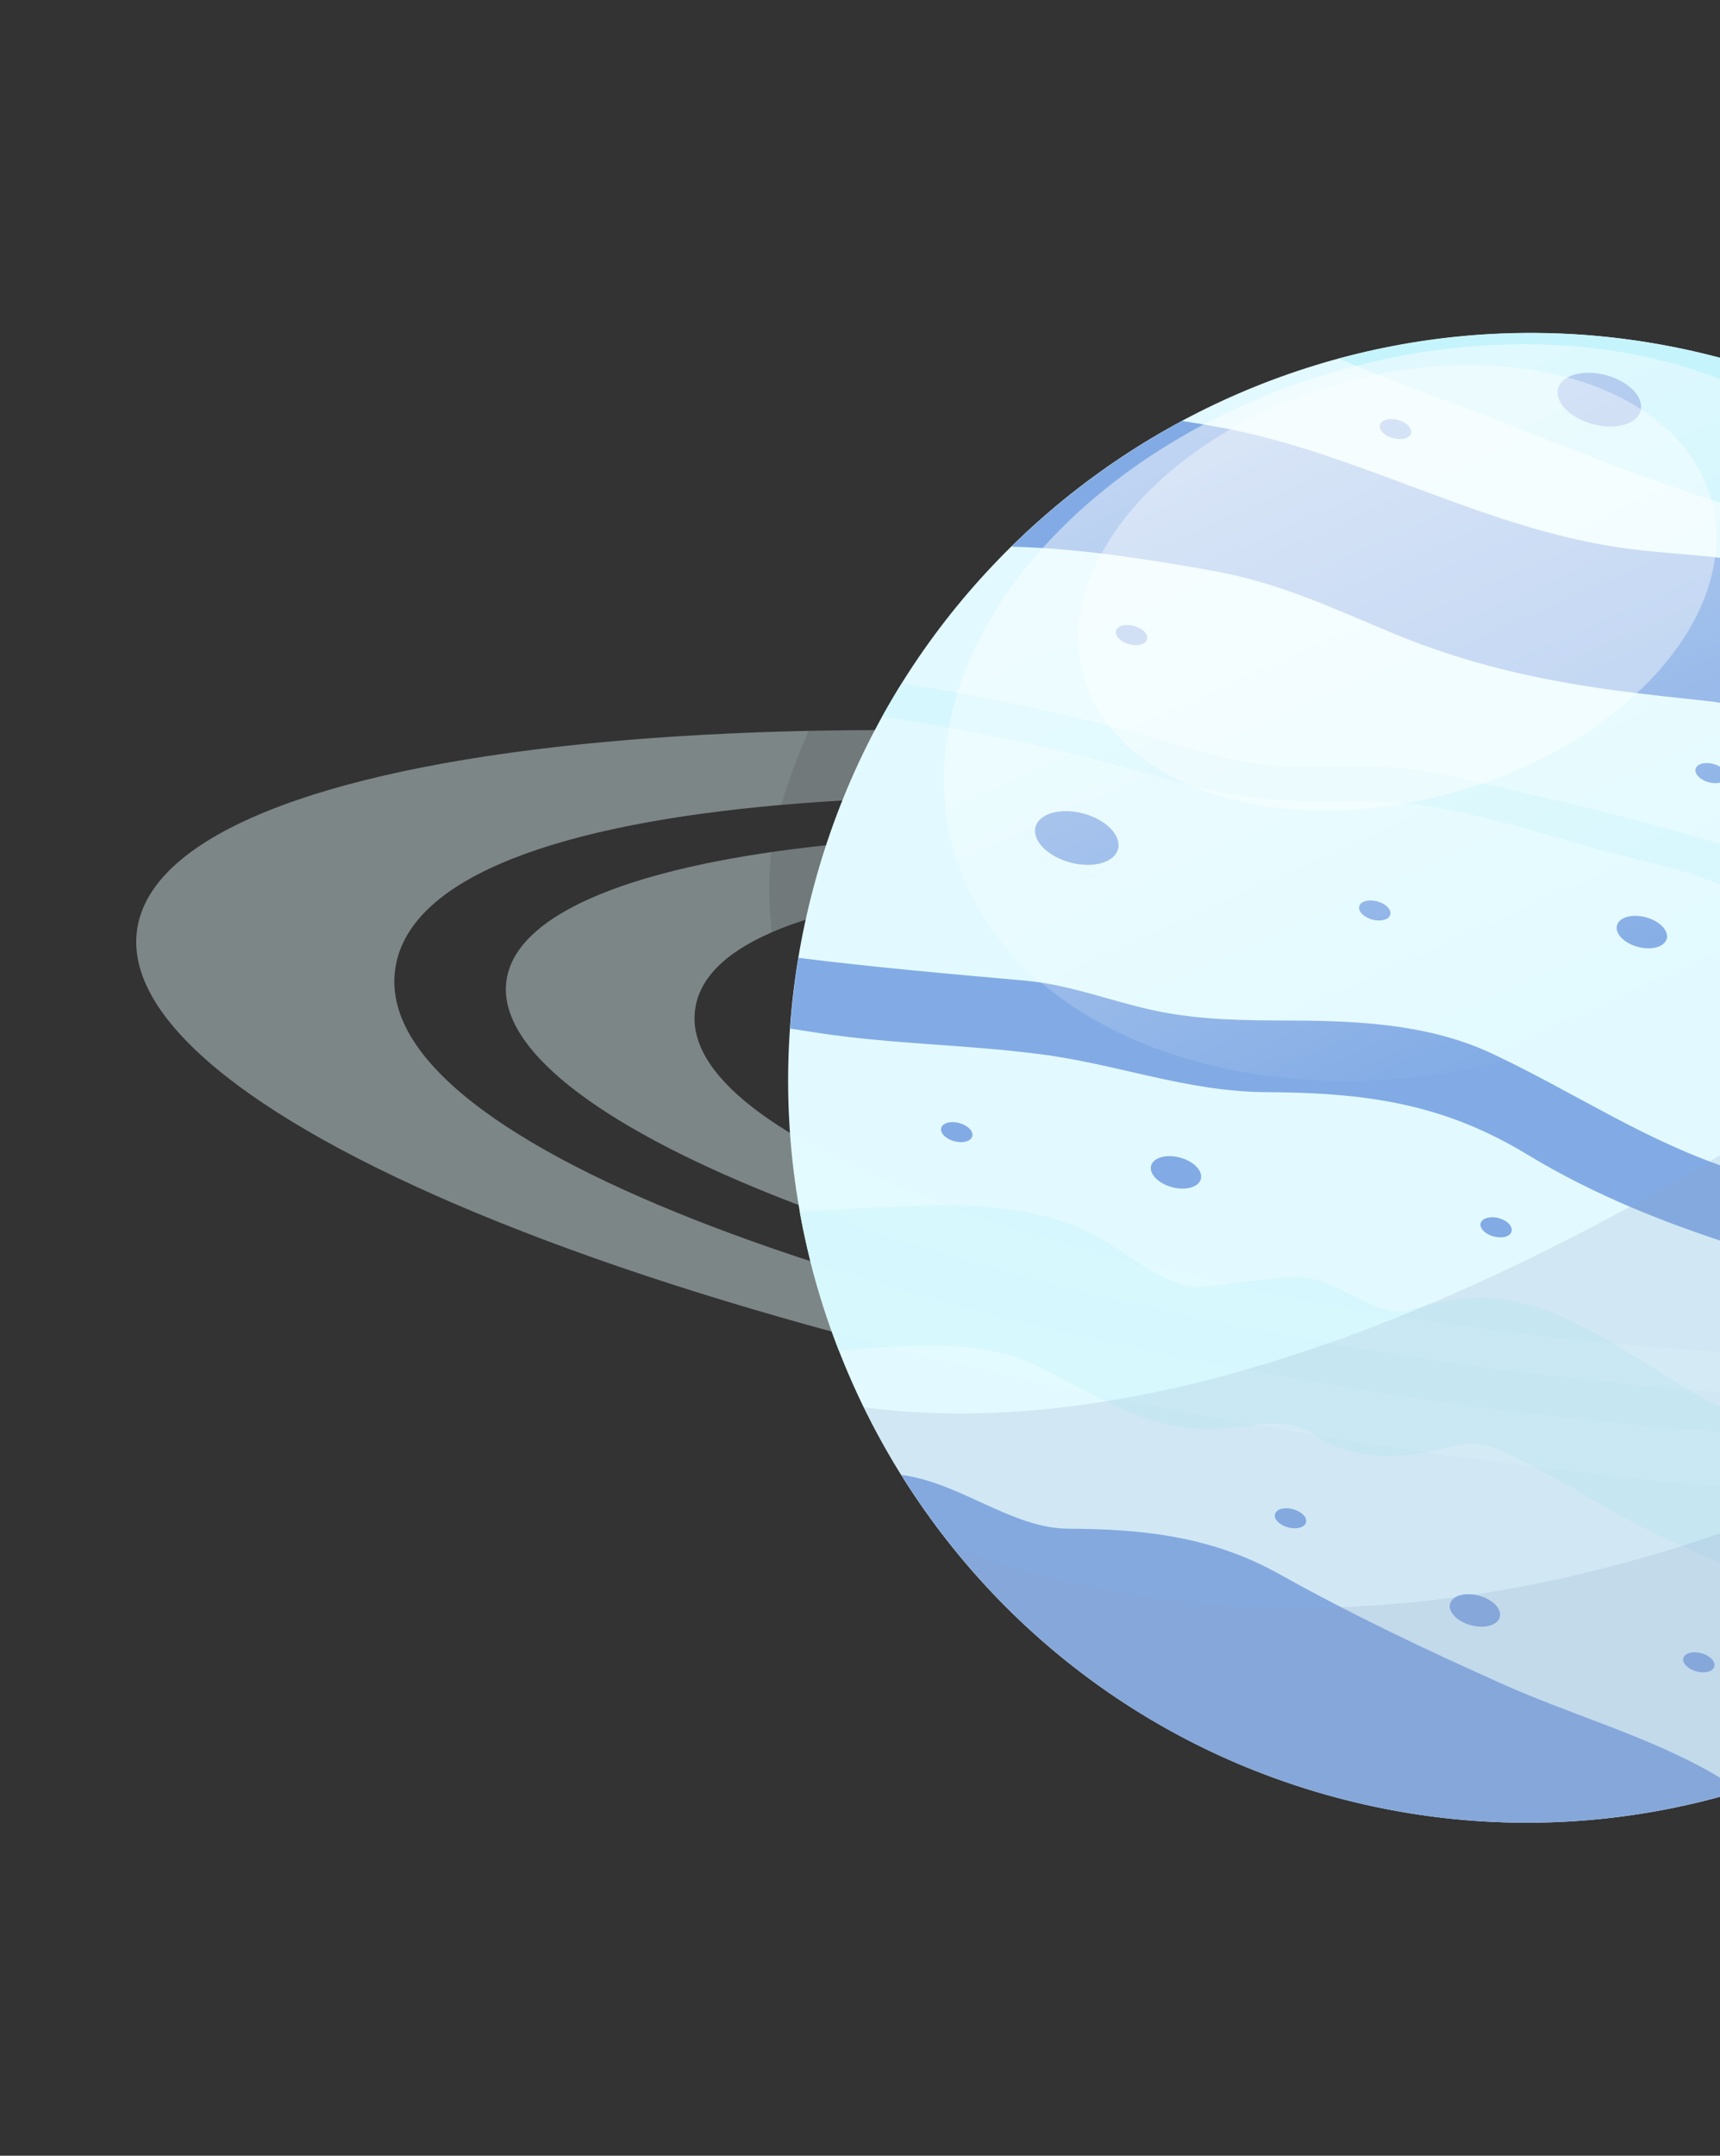 <svg width="285" height="357" viewBox="0 0 285 357" fill="none" xmlns="http://www.w3.org/2000/svg">
<rect x="0" y="0" width="285" height="357" fill="#333333" stroke="none"/>
<g clip-path="url(#clip0_82_3165)">
<path opacity="0.35" d="M259.635 129.17C133.876 111.759 27.828 122.745 22.759 153.688C17.72 184.615 115.566 223.828 241.332 241.216C367.114 258.633 473.162 247.648 478.208 216.698C483.27 185.777 385.395 146.581 259.635 129.17ZM240.708 232.427C152.076 220.149 60.558 190.665 65.533 160.163C70.531 129.667 167.398 126.244 256.031 138.521C344.663 150.799 436.181 180.283 431.206 210.785C426.232 241.287 329.341 244.704 240.708 232.427ZM257.192 144.212C165.214 131.48 87.668 139.516 83.97 162.155C80.278 184.772 151.843 213.455 243.804 226.157C335.782 238.889 413.351 230.86 417.043 208.243C420.712 185.62 349.141 156.96 257.192 144.212ZM243.326 219.741C178.514 210.775 111.586 189.207 115.221 166.894C118.872 144.61 189.714 142.098 254.526 151.063C319.338 160.029 386.266 181.598 382.631 203.911C379.003 226.201 308.161 228.712 243.326 219.741Z" fill="#E6FBFF"/>
<path d="M371.757 210.233C354.12 276.055 286.793 315.201 221.37 297.671C155.948 280.141 117.214 212.577 134.851 146.754C152.488 80.932 219.815 41.786 285.237 59.316C350.66 76.846 389.394 144.41 371.757 210.233Z" fill="#E2FAFF"/>
<path d="M211.928 260.653C200.842 254.464 189.482 253.214 176.996 253.16C167.658 253.114 159.143 245.527 149.352 244.254C165.198 269.674 190.254 289.333 221.37 297.671C244.241 303.799 267.335 302.986 288.473 296.54C287.154 295.72 285.813 294.894 284.426 294.056C273.675 287.711 260.584 284.081 249.18 278.986C236.533 273.338 224.012 267.403 211.928 260.653Z" fill="#82ABE5"/>
<path d="M323.671 212.284C318.567 208.828 314 204.73 308.72 201.473C302.479 197.615 294.518 196.071 287.617 193.853C272.949 189.186 261.058 180.989 247.355 174.542C236.933 169.612 225.217 169.052 213.875 169.01C206.339 168.98 199.043 168.966 191.597 167.413C184.197 165.872 177.495 163.094 169.868 162.401C157.275 161.287 144.826 160.186 132.304 158.624C131.649 162.526 131.212 166.438 130.923 170.34C132.59 170.59 134.25 170.863 135.894 171.107C148.004 172.927 160.215 173.005 172.318 174.578C185.324 176.245 196.532 180.796 209.916 180.87C226.15 180.97 238.978 182.663 253.009 191.164C264.352 198.035 276.017 202.61 288.637 206.63C295.948 208.957 302.589 211.326 308.888 215.79C313.933 219.377 318.491 223.325 323.894 226.394C333.976 232.141 347.025 230.823 358.126 230.58C360.215 230.526 362.245 230.603 364.228 230.766C365.997 226.99 367.585 223.068 368.98 219.045C353.305 218.136 337.43 221.62 323.671 212.284Z" fill="#82ABE5"/>
<path d="M321.431 248.161C308.994 241.365 294.994 238.67 282.457 231.7C271.851 225.812 258.492 214.986 245.811 214.929C241.445 214.914 237.417 215.824 233.224 216.985C228.208 218.392 221.372 211.648 215.497 211.523C209.885 211.419 204.527 212.735 198.935 213.103C193.2 213.458 185.833 206.694 180.87 204.259C168.273 198.058 153.005 199.641 139.424 200.301C137.121 200.421 134.818 200.541 132.516 200.661C133.933 208.582 136.116 216.291 139.014 223.699C150.313 222.625 162.68 221.664 171.914 226.202C182.333 231.327 190.212 237.369 202.455 236.596C209.009 236.191 212.881 234.133 218.782 238.171C223.694 241.526 231.361 241.615 236.963 240.389C242.484 239.191 244.238 238.114 249.6 240.607C255.615 243.397 261.343 246.897 267.074 250.202C279.827 257.549 292.908 261.398 306.281 267.069C313.011 269.929 319.13 273.877 324.937 278.357C331.206 273.822 337.052 268.682 342.403 263.017C335.877 257.485 329.058 252.317 321.431 248.161Z" fill="#D5F7FD"/>
<path d="M309.219 89.815C320.783 92.128 332.825 93.291 344.484 95.703C329.178 78.656 308.973 65.676 285.237 59.316C263.711 53.548 241.968 53.962 221.863 59.383C231.735 63.723 241.888 67.107 250.121 70.369C265.08 76.318 289.474 85.875 309.219 89.815Z" fill="#C5F4FD"/>
<path d="M167.592 90.53C178.963 90.826 190.37 92.63 201.293 94.599C212.125 96.543 221.037 100.822 231.102 104.993C242.859 109.863 254.821 112.601 267.403 114.302C272.609 115.009 277.836 115.55 283.056 116.114C290.675 116.927 294.639 120.175 300.77 124.447C309.941 130.859 321.156 134.38 331.784 137.449C343.249 140.766 353.878 145.383 365.066 149.461C367.693 150.411 370.372 150.981 373.061 151.333C370.929 141.796 367.686 132.576 363.45 123.875C354.998 120.701 346.768 116.973 337.948 114.536C326.128 111.27 316.181 106.567 306.276 99.343C295.737 91.656 281.884 92.513 269.491 90.838C245.246 87.559 224.682 74.557 200.623 70.493C199.06 70.222 197.468 69.967 195.876 69.713C185.554 75.25 176.012 82.249 167.592 90.53Z" fill="#82ABE5"/>
<path d="M320.864 157.613C308.11 150.265 296.336 142.91 282.063 138.864C267.699 134.794 252.767 131.113 238.137 128.126C231.072 126.7 223.963 126.809 216.789 126.975C208.465 127.152 201.374 125.276 193.411 122.922C179.341 118.758 164.464 115.509 149.416 113.172C148.295 114.984 147.22 116.809 146.185 118.668C161.817 121.015 177.31 124.331 191.876 128.651C203.818 132.195 212.672 133.045 225.068 132.706C240.802 132.304 257.307 139.134 272.512 142.618C299.844 148.861 320.719 167.719 347.604 174.996C357.233 177.601 366.76 179.859 375.842 183.324C375.931 181.26 375.975 179.184 375.961 177.141C372.455 175.735 368.901 174.513 365.229 173.455C349.738 169.034 335.01 165.776 320.864 157.613Z" fill="#D5F7FD"/>
<path d="M177.333 142.834C181.107 143.845 184.654 142.849 185.254 140.608C185.854 138.368 183.281 135.732 179.507 134.721C175.733 133.709 172.187 134.706 171.586 136.946C170.986 139.186 173.559 141.822 177.333 142.834Z" fill="#82ABE5"/>
<path d="M263.927 70.236C267.701 71.247 271.247 70.251 271.848 68.011C272.448 65.77 269.875 63.134 266.101 62.123C262.327 61.112 258.78 62.108 258.18 64.348C257.58 66.589 260.153 69.225 263.927 70.236Z" fill="#82ABE5"/>
<path d="M243.735 269.151C246.012 269.761 248.152 269.157 248.515 267.803C248.878 266.449 247.326 264.856 245.049 264.246C242.772 263.636 240.632 264.239 240.269 265.594C239.906 266.948 241.458 268.54 243.735 269.151Z" fill="#82ABE5"/>
<path d="M271.394 156.811C273.671 157.422 275.812 156.818 276.175 155.464C276.537 154.11 274.986 152.517 272.709 151.907C270.431 151.297 268.291 151.9 267.928 153.254C267.565 154.609 269.117 156.201 271.394 156.811Z" fill="#82ABE5"/>
<path d="M194.201 196.605C196.478 197.215 198.618 196.612 198.981 195.257C199.344 193.903 197.792 192.31 195.515 191.7C193.238 191.09 191.097 191.693 190.735 193.048C190.372 194.402 191.923 195.995 194.201 196.605Z" fill="#82ABE5"/>
<path d="M230.83 72.569C232.251 72.95 233.585 72.582 233.809 71.746C234.033 70.911 233.062 69.925 231.64 69.544C230.219 69.163 228.885 69.531 228.661 70.367C228.437 71.202 229.408 72.188 230.83 72.569Z" fill="#82ABE5"/>
<path d="M227.389 152.291C228.811 152.672 230.145 152.304 230.368 151.468C230.592 150.633 229.621 149.647 228.2 149.266C226.778 148.885 225.444 149.254 225.22 150.089C224.996 150.924 225.967 151.91 227.389 152.291Z" fill="#82ABE5"/>
<path d="M250.464 203.943C250.237 204.791 248.92 205.15 247.485 204.766C246.073 204.387 245.118 203.394 245.339 202.569C245.56 201.744 246.912 201.345 248.325 201.724C249.737 202.102 250.692 203.095 250.464 203.943Z" fill="#82ABE5"/>
<path d="M213.431 252.949C214.853 253.33 216.186 252.962 216.41 252.126C216.634 251.291 215.663 250.305 214.242 249.924C212.82 249.543 211.486 249.911 211.262 250.747C211.038 251.582 212.009 252.568 213.431 252.949Z" fill="#82ABE5"/>
<path d="M284.07 275.979C283.843 276.827 282.526 277.186 281.091 276.802C279.678 276.423 278.701 275.425 278.922 274.599C279.143 273.774 280.466 273.392 281.901 273.777C283.336 274.161 284.291 275.154 284.07 275.979Z" fill="#82ABE5"/>
<path d="M158.126 189.002C159.548 189.383 160.882 189.014 161.106 188.179C161.329 187.344 160.358 186.358 158.937 185.977C157.515 185.596 156.181 185.964 155.957 186.8C155.734 187.635 156.705 188.621 158.126 189.002Z" fill="#82ABE5"/>
<path d="M190.071 105.863C189.844 106.711 188.527 107.071 187.092 106.686C185.68 106.308 184.702 105.309 184.923 104.484C185.151 103.636 186.468 103.277 187.903 103.661C189.338 104.046 190.293 105.038 190.071 105.863Z" fill="#82ABE5"/>
<path d="M286.099 128.72C285.872 129.568 284.555 129.927 283.12 129.543C281.708 129.164 280.73 128.166 280.951 127.341C281.178 126.493 282.495 126.133 283.931 126.518C285.343 126.896 286.32 127.895 286.099 128.72Z" fill="#82ABE5"/>
<path opacity="0.2" d="M367.243 132.408C314.171 176.576 219.838 243.071 143.147 233.06C158.168 263.836 185.812 288.143 221.37 297.671C286.793 315.201 354.12 276.055 371.757 210.233C378.942 183.418 376.759 156.304 367.243 132.408Z" fill="#8CA1CA"/>
<path opacity="0.2" d="M372.401 207.556C320.656 244.588 239.224 285.53 157.956 256.336C173.658 275.822 195.408 290.69 221.377 297.648C286.799 315.178 354.126 276.033 371.763 210.21C371.996 209.339 372.184 208.456 372.401 207.556Z" fill="#8CA1CA"/>
<path opacity="0.1" d="M478.207 216.698C481.422 197.048 443.161 174.096 382.616 155.491C382.754 160.17 383.279 164.953 383.456 169.668C414.072 181.974 433.583 196.266 431.206 210.785C426.231 241.287 329.34 244.704 240.708 232.427C152.075 220.149 60.558 190.665 65.533 160.163C68.031 144.915 93.498 136.435 129.448 133.295C130.652 129.073 132.288 125.065 133.958 121.017C70.01 122.404 25.98 134.016 22.759 153.688C17.719 184.615 115.566 223.828 241.332 241.216C367.091 258.627 473.162 247.648 478.207 216.698Z" fill="#E6FBFF"/>
<path opacity="0.1" d="M383.335 176.956C383.307 177.243 383.301 177.536 383.273 177.823C382.671 183.533 381.598 188.723 379.605 193.79C382.086 197.108 383.18 200.496 382.608 203.904C378.973 226.217 308.115 228.7 243.303 219.735C178.491 210.769 111.563 189.2 115.197 166.887C116.06 161.665 120.604 157.553 127.895 154.397C127.369 149.982 127.29 145.539 127.817 141.111C101.985 144.85 85.562 152.02 83.924 162.143C80.232 184.76 151.797 213.442 243.758 226.145C335.736 238.877 413.305 230.848 416.997 208.231C418.642 198.355 405.876 187.319 383.335 176.956Z" fill="#E6FBFF"/>
<path opacity="0.5" d="M317.621 95.727C326.188 127.081 297.392 162.476 253.274 174.776C209.179 187.083 166.466 171.634 157.894 140.302C149.327 108.947 178.146 73.559 222.24 61.252C266.342 48.923 309.054 64.371 317.621 95.727Z" fill="url(#paint0_linear_82_3165)"/>
<path opacity="0.4" d="M283.578 82.822C288.696 101.535 269.552 123.23 240.815 131.251C212.078 139.272 184.641 130.594 179.529 111.857C174.412 93.144 193.555 71.449 222.286 63.451C251.023 55.43 278.46 64.108 283.578 82.822Z" fill="white"/>
</g>
<defs>
<linearGradient id="paint0_linear_82_3165" x1="213.736" y1="63.616" x2="262.42" y2="172.088" gradientUnits="userSpaceOnUse">
<stop stop-color="white"/>
<stop offset="1" stop-color="white" stop-opacity="0"/>
</linearGradient>
<clipPath id="clip0_82_3165">
<rect width="456.379" height="246.763" fill="white" transform="translate(63.867) rotate(15)"/>
</clipPath>
</defs>
</svg>
